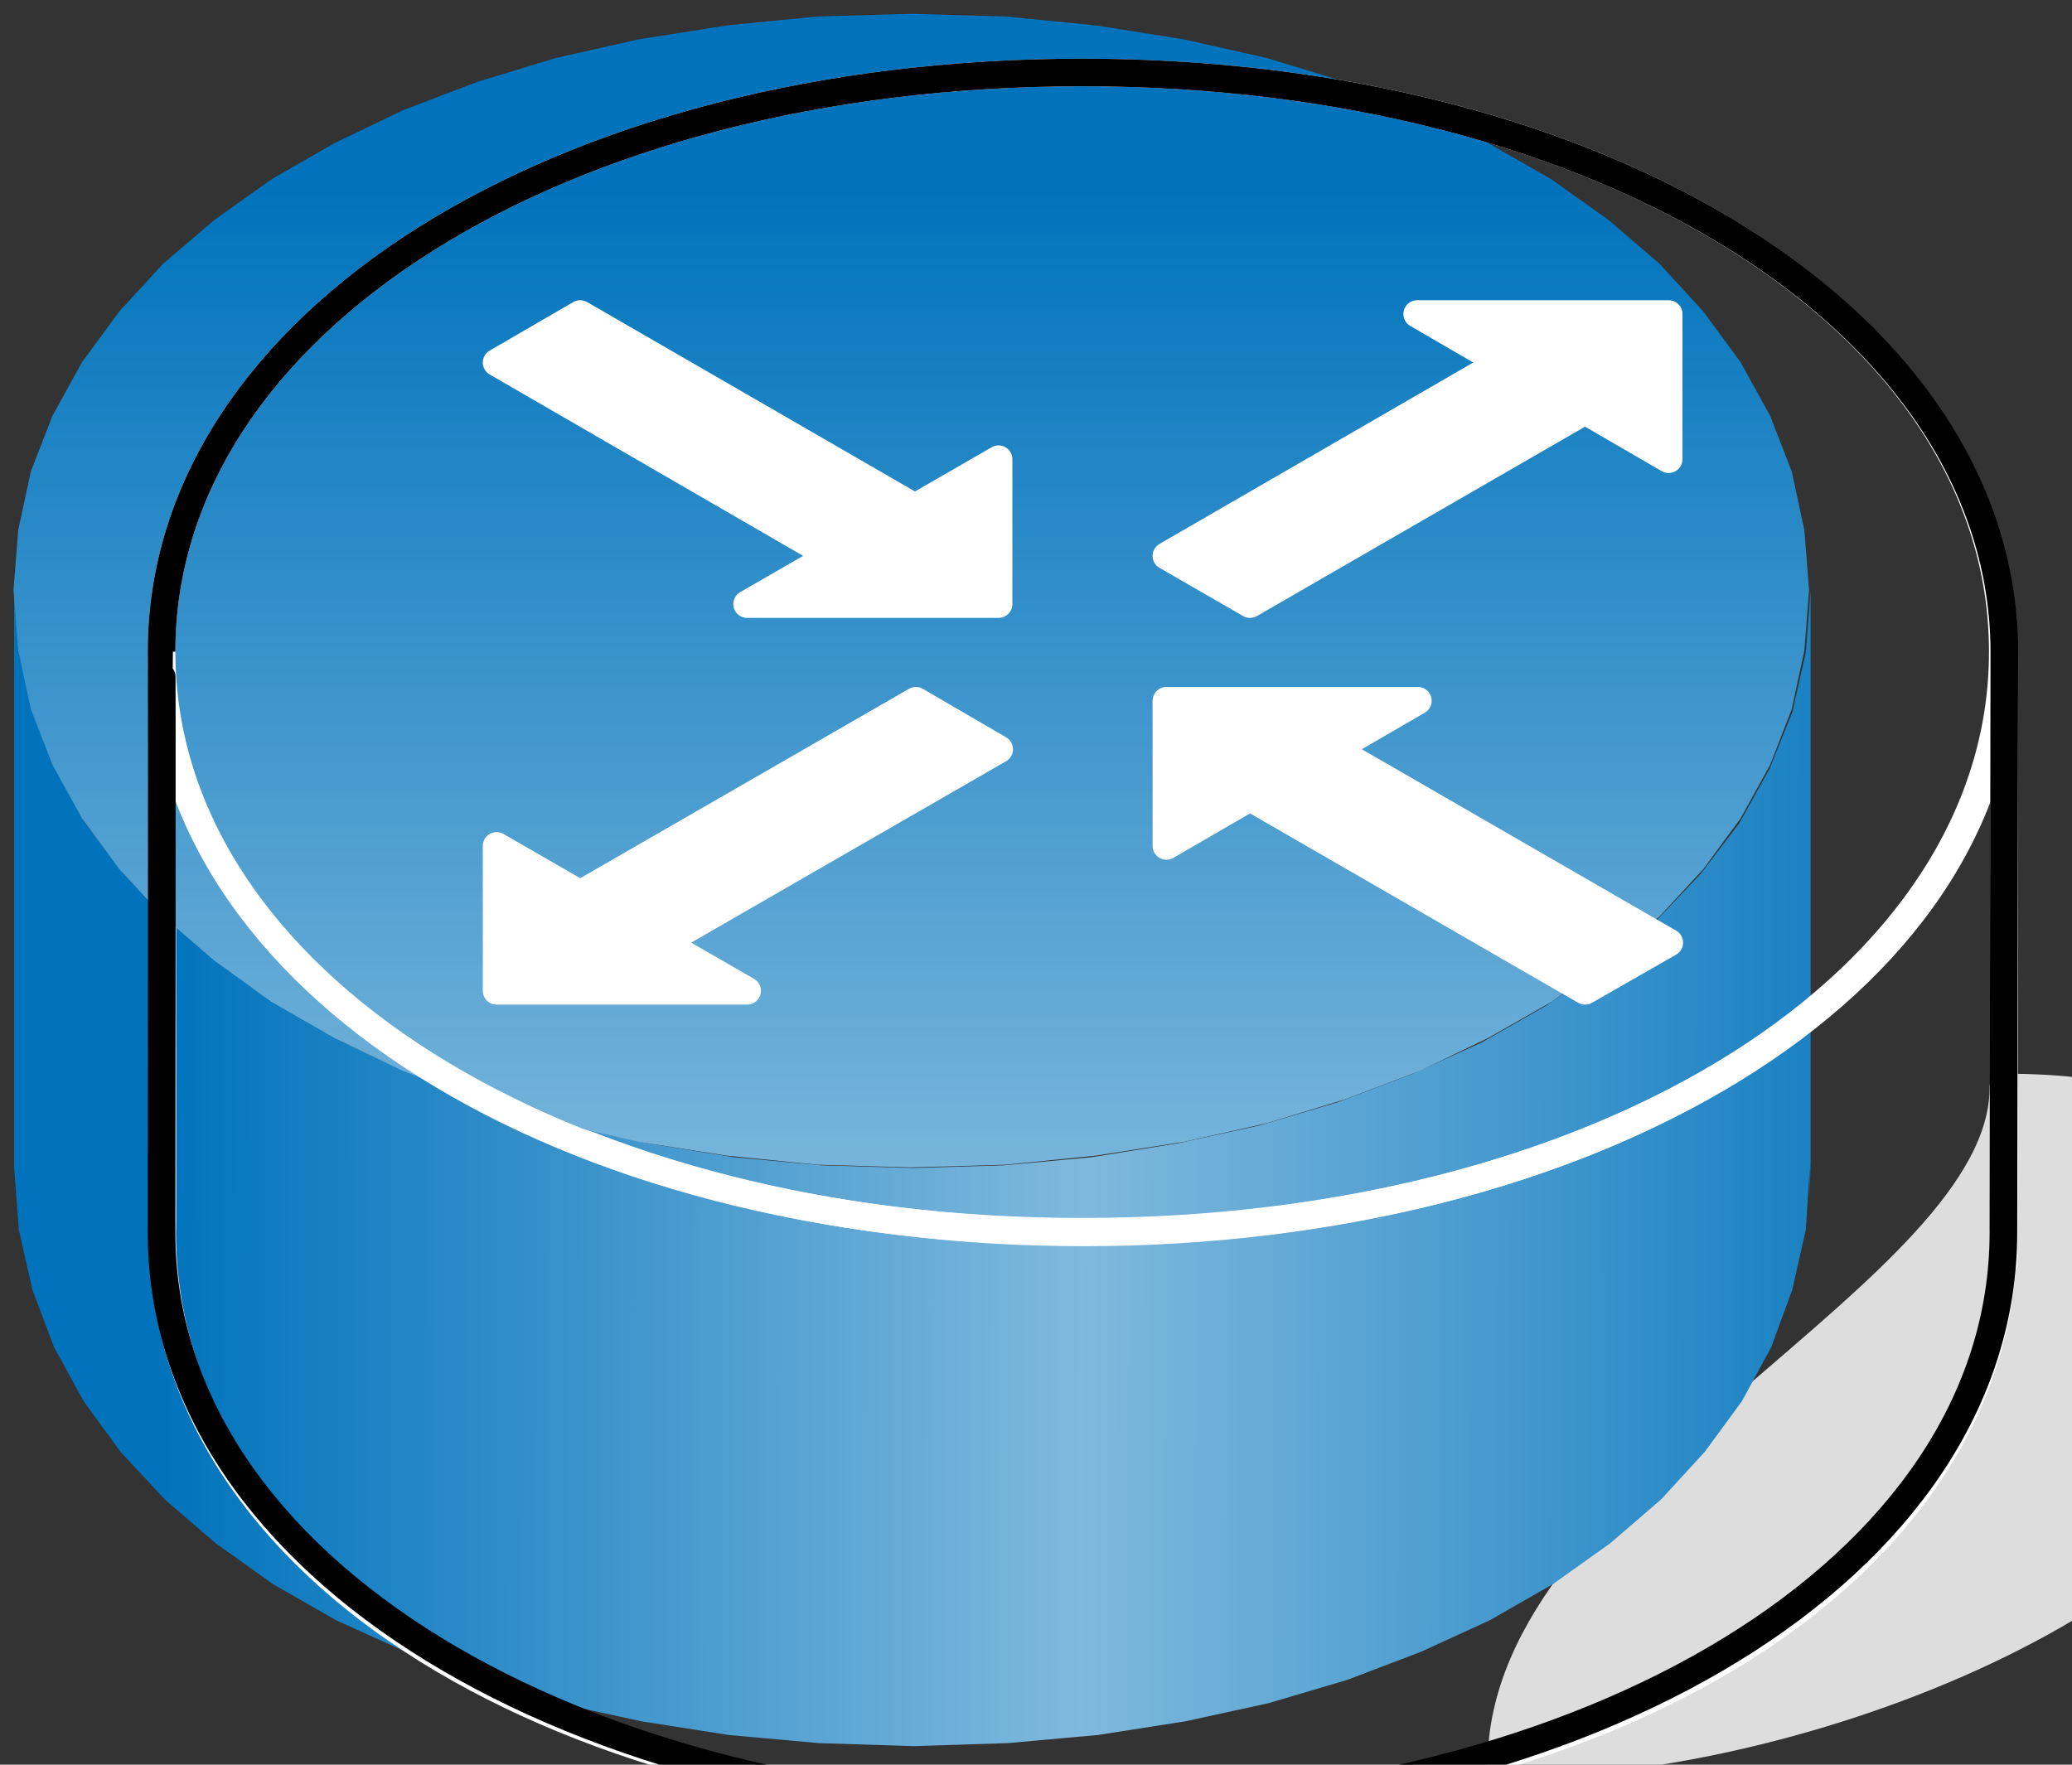<?xml version="1.0" encoding="UTF-8"?>
<svg xmlns="http://www.w3.org/2000/svg" xmlns:xlink="http://www.w3.org/1999/xlink" width="27pt" height="23pt" viewBox="0 0 27 23" version="1.1">
<rect x="0" y="0" width="27" height="23" fill="#333333" stroke="none"/>
<defs>
<linearGradient id="linear0" gradientUnits="userSpaceOnUse" x1="8652" y1="18901" x2="11321" y2="18905" gradientTransform="matrix(0.009,0,0,0.009,-75.772,-154.063)">
<stop offset="0" style="stop-color:rgb(0%,45.098%,73.725%);stop-opacity:1;"/>
<stop offset="0.5" style="stop-color:rgb(49.804%,72.549%,86.667%);stop-opacity:1;"/>
<stop offset="1" style="stop-color:rgb(0%,45.098%,73.725%);stop-opacity:1;"/>
</linearGradient>
<linearGradient id="linear1" gradientUnits="userSpaceOnUse" x1="9986" y1="17223" x2="9986" y2="18902" gradientTransform="matrix(0.009,0,0,0.009,-75.772,-154.063)">
<stop offset="0.1" style="stop-color:rgb(0%,45.098%,73.725%);stop-opacity:1;"/>
<stop offset="1" style="stop-color:rgb(49.804%,72.549%,86.667%);stop-opacity:1;"/>
</linearGradient>
</defs>
<g id="surface1">
<path style="fill-rule:evenodd;fill:rgb(86.667%,86.667%,86.667%);fill-opacity:1;stroke-width:40;stroke-linecap:butt;stroke-linejoin:round;stroke:rgb(86.667%,86.667%,86.667%);stroke-opacity:1;stroke-miterlimit:4;" d="M 10593.024 19673.082 C 11067.898 19673.082 11683.854 19393.055 11683.854 19113.028 C 11683.854 18833.001 11666.052 18692.988 11319.799 18692.988 C 11319.799 18993.079 10593.024 19271.797 10593.024 19673.082 Z M 10593.024 19673.082 " transform="matrix(0.009,0,0,0.009,-75.772,-154.063)"/>
<path style=" stroke:none;fill-rule:evenodd;fill:url(#linear0);" d="M 23.594 7.703 L 23.594 15.109 L 23.582 15.629 L 23.582 15.223 L 23.531 16.031 L 23.355 16.809 L 23.082 17.555 L 22.699 18.262 L 22.215 18.922 L 21.645 19.543 L 20.984 20.113 L 20.238 20.645 L 19.414 21.117 L 18.52 21.527 L 17.555 21.895 L 16.527 22.199 L 15.449 22.434 L 14.305 22.613 L 13.129 22.719 L 11.902 22.758 L 10.672 22.719 L 9.496 22.613 L 8.355 22.434 L 7.277 22.199 L 6.25 21.895 L 5.285 21.527 L 4.379 21.117 L 3.555 20.645 L 2.809 20.113 L 2.148 19.543 L 1.57 18.922 L 1.09 18.262 L 0.703 17.555 L 0.422 16.809 L 0.246 16.031 L 0.184 15.223 L 0.184 7.703 L 0.246 8.508 L 0.422 9.285 L 0.719 10.02 L 1.113 10.73 L 1.613 11.391 L 2.203 12.008 L 2.879 12.582 L 3.641 13.109 L 4.477 13.586 L 5.379 13.996 L 6.348 14.363 L 7.363 14.668 L 8.445 14.902 L 9.559 15.082 L 10.707 15.188 L 11.895 15.223 L 13.078 15.188 L 14.227 15.082 L 15.344 14.902 L 16.414 14.668 L 17.441 14.363 L 18.406 13.996 L 19.309 13.586 L 20.145 13.109 L 20.898 12.582 L 21.574 12.008 L 22.16 11.391 L 22.664 10.73 L 23.059 10.02 L 23.355 9.285 L 23.531 8.508 Z M 23.594 7.703 "/>
<path style="fill:none;stroke-width:40;stroke-linecap:butt;stroke-linejoin:round;stroke:rgb(100%,100%,100%);stroke-opacity:1;stroke-miterlimit:4;" d="M 11321.134 18063.145 C 11321.134 18063.145 11321.134 19184.125 11319.799 18902.79 C 11322.024 19393.927 10744.787 19744.179 9989.083 19744.179 C 9232.935 19744.179 8654.808 19393.927 8653.918 18902.79 C 8654.808 18904.098 8653.918 18552.974 8653.918 18063.145 C 8653.918 18552.974 9260.083 18902.79 9988.193 18902.79 C 10715.859 18902.79 11321.134 18552.974 11321.134 18063.145 Z M 11321.134 18063.145 " transform="matrix(0.009,0,0,0.009,-75.772,-154.063)"/>
<path style=" stroke:none;fill-rule:evenodd;fill:url(#linear1);" d="M 11.875 0.18 L 13.105 0.215 L 14.281 0.332 L 15.422 0.512 L 16.5 0.754 L 17.527 1.066 L 18.492 1.434 L 19.387 1.863 L 20.215 2.336 L 20.961 2.867 L 21.625 3.438 L 22.195 4.059 L 22.68 4.719 L 23.066 5.418 L 23.348 6.145 L 23.512 6.906 L 23.574 7.691 L 23.512 8.48 L 23.348 9.242 L 23.066 9.969 L 22.68 10.668 L 22.195 11.328 L 21.625 11.945 L 20.961 12.52 L 20.215 13.059 L 19.387 13.531 L 18.492 13.961 L 17.527 14.328 L 16.5 14.641 L 15.422 14.883 L 14.281 15.062 L 13.105 15.18 L 11.875 15.215 L 10.648 15.18 L 9.469 15.062 L 8.328 14.883 L 7.25 14.641 L 6.223 14.328 L 5.258 13.961 L 4.363 13.531 L 3.539 13.059 L 2.793 12.52 L 2.125 11.945 L 1.555 11.328 L 1.07 10.668 L 0.684 9.969 L 0.402 9.242 L 0.238 8.48 L 0.176 7.691 L 0.238 6.906 L 0.402 6.145 L 0.684 5.418 L 1.07 4.719 L 1.555 4.059 L 2.125 3.438 L 2.793 2.867 L 3.539 2.336 L 4.363 1.863 L 5.258 1.434 L 6.223 1.066 L 7.25 0.754 L 8.328 0.512 L 9.469 0.332 L 10.648 0.215 Z M 11.875 0.18 "/>
<path style="fill:none;stroke-width:40;stroke-linecap:butt;stroke-linejoin:round;stroke:rgb(100%,100%,100%);stroke-opacity:1;stroke-miterlimit:4;" d="M 9985.968 17223.064 C 10742.117 17223.064 11318.909 17585.965 11318.909 18061.837 C 11318.909 18538.144 10742.117 18901.917 9985.968 18901.917 C 9229.819 18901.917 8653.027 18538.144 8653.027 18061.837 C 8653.027 17585.965 9229.819 17223.064 9985.968 17223.064 Z M 9985.968 17223.064 " transform="matrix(0.009,0,0,0.009,-75.772,-154.063)"/>
<path style="fill-rule:evenodd;fill:rgb(100%,100%,100%);fill-opacity:1;stroke-width:40;stroke-linecap:butt;stroke-linejoin:round;stroke:rgb(100%,100%,100%);stroke-opacity:1;stroke-miterlimit:4;" d="M 10471.968 18132.934 L 10350.913 18203.159 L 10836.024 18483.185 L 10714.079 18552.974 L 10228.968 18272.947 L 10107.913 18343.172 L 10107.913 18132.934 Z M 10471.968 18132.934 " transform="matrix(0.009,0,0,0.009,-75.772,-154.063)"/>
<path style="fill-rule:evenodd;fill:rgb(100%,100%,100%);fill-opacity:1;stroke-width:40;stroke-linecap:butt;stroke-linejoin:round;stroke:rgb(100%,100%,100%);stroke-opacity:1;stroke-miterlimit:4;" d="M 9743.858 17852.907 L 9864.913 17783.118 L 9864.913 17992.92 L 9500.858 17992.92 L 9621.913 17923.132 L 9138.138 17643.105 L 9259.193 17572.88 Z M 9743.858 17852.907 " transform="matrix(0.009,0,0,0.009,-75.772,-154.063)"/>
<path style="fill-rule:evenodd;fill:rgb(100%,100%,100%);fill-opacity:1;stroke-width:40;stroke-linecap:butt;stroke-linejoin:round;stroke:rgb(100%,100%,100%);stroke-opacity:1;stroke-miterlimit:4;" d="M 9259.193 18412.961 L 9745.193 18132.934 L 9865.803 18203.159 L 9379.803 18483.185 L 9500.858 18552.974 L 9138.138 18552.974 L 9138.138 18343.172 Z M 9259.193 18412.961 " transform="matrix(0.009,0,0,0.009,-75.772,-154.063)"/>
<path style="fill-rule:evenodd;fill:rgb(100%,100%,100%);fill-opacity:1;stroke-width:40;stroke-linecap:butt;stroke-linejoin:round;stroke:rgb(100%,100%,100%);stroke-opacity:1;stroke-miterlimit:4;" d="M 10592.133 17643.105 L 10471.078 17572.88 L 10835.134 17572.88 L 10835.134 17783.118 L 10714.079 17712.893 L 10228.968 17992.92 L 10107.913 17923.132 Z M 10592.133 17643.105 " transform="matrix(0.009,0,0,0.009,-75.772,-154.063)"/>
<path style="fill:none;stroke-width:40;stroke-linecap:butt;stroke-linejoin:round;stroke:rgb(0%,0%,0%);stroke-opacity:1;stroke-miterlimit:4;" d="M 9985.968 17223.064 C 10742.117 17223.064 11321.134 17586.838 11321.134 18063.145 L 11319.799 18902.79 C 11319.799 19393.055 10714.079 19742.871 9986.858 19742.871 C 9260.083 19742.871 8653.027 19393.055 8653.027 18902.79 C 8653.027 18902.79 8653.918 18063.145 8653.027 18061.837 C 8653.027 17585.965 9229.819 17223.064 9985.968 17223.064 Z M 9985.968 17223.064 " transform="matrix(0.009,0,0,0.009,-75.772,-154.063)"/>
</g>
</svg>
